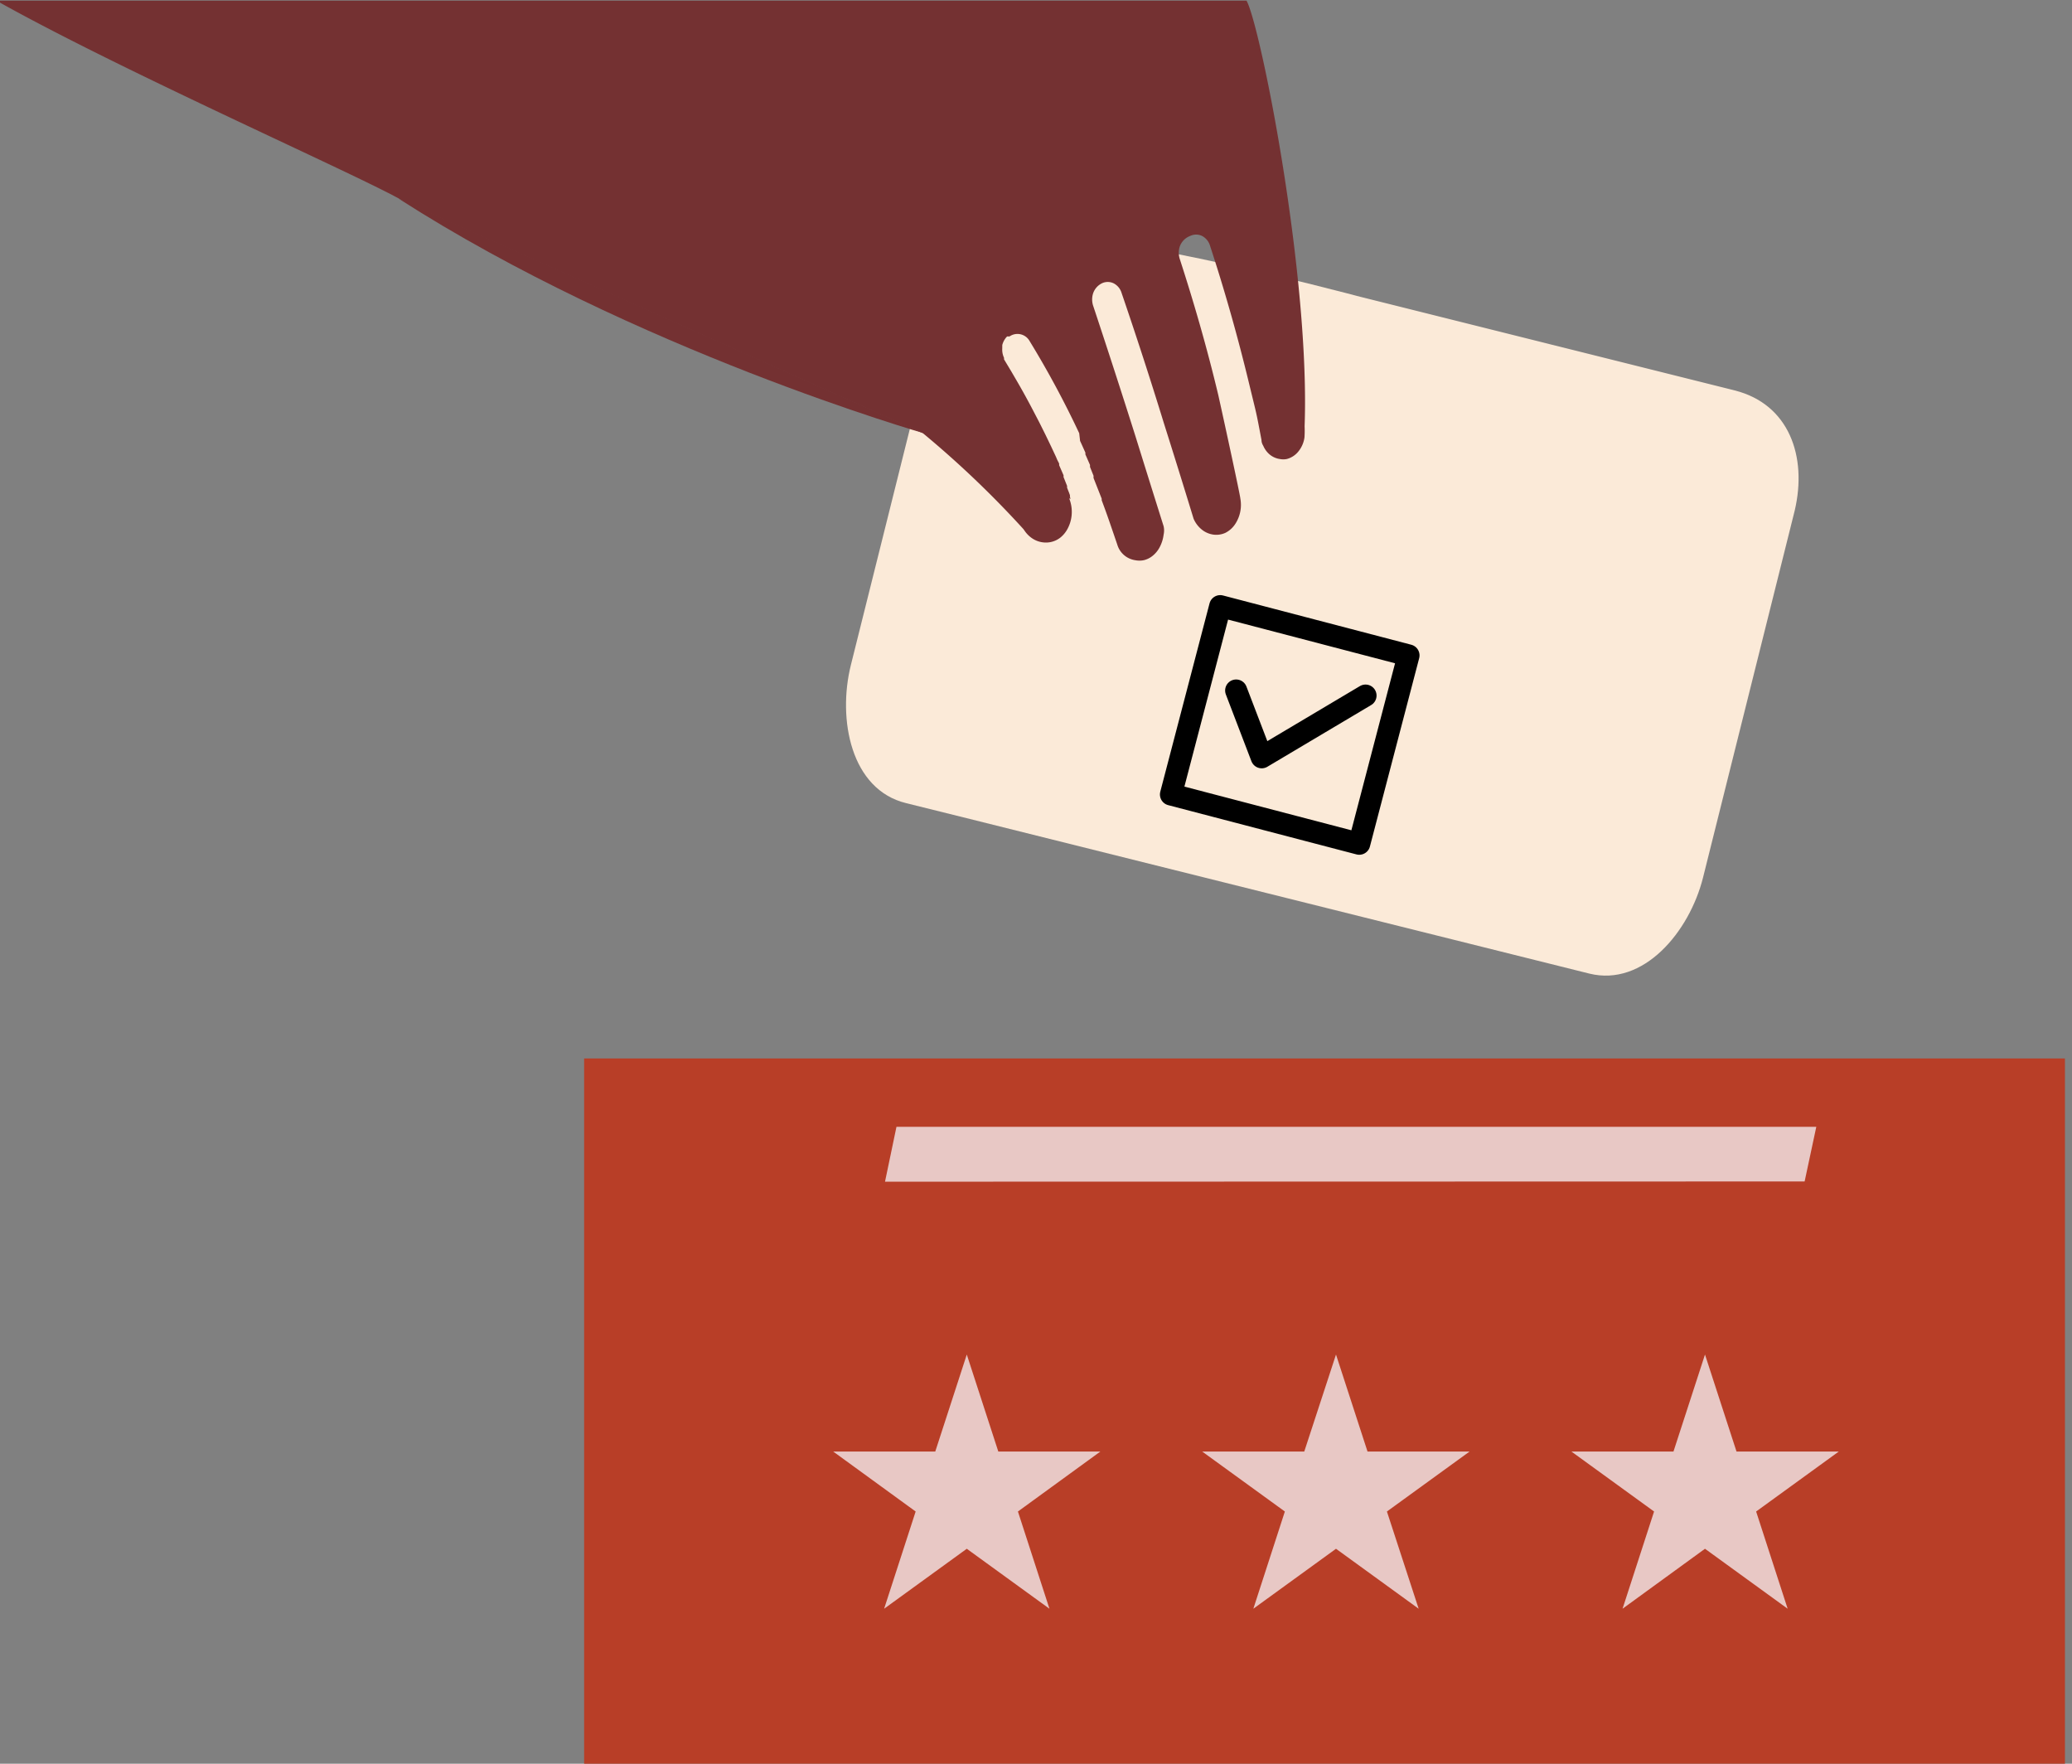 <svg xmlns="http://www.w3.org/2000/svg" viewBox="0 0 94 80"><rect x="0" y="0" width="94" height="80" fill="#808080" stroke="none"/><defs><style>.cls-1{fill:#b83e27;}.cls-2{fill:#e8c8c5;}.cls-3{fill:#fbead8;}.cls-4,.cls-5{fill:none;stroke:#000;stroke-linejoin:round;}.cls-4{stroke-linecap:round;}.cls-6{fill:#743132;}</style></defs><title>ballot-box</title><g id="Layer_2" data-name="Layer 2"><g id="Layer_1-2" data-name="Layer 1"><rect class="cls-1" x="26.5" y="48.01" width="67.18" height="31.99"/><polygon class="cls-2" points="45.29 65.84 43.86 61.44 42.43 65.84 37.8 65.84 41.54 68.56 40.11 72.97 43.86 70.25 47.61 72.97 46.18 68.56 49.92 65.84 45.29 65.84"/><polygon class="cls-2" points="62.04 65.84 60.61 61.44 59.17 65.84 54.54 65.84 58.29 68.56 56.86 72.97 60.61 70.25 64.36 72.97 62.92 68.56 66.67 65.84 62.04 65.84"/><polygon class="cls-2" points="78.78 65.84 77.35 61.44 75.92 65.84 71.29 65.84 75.04 68.56 73.61 72.97 77.35 70.25 81.1 72.97 79.67 68.56 83.42 65.84 78.78 65.84"/><polygon class="cls-2" points="40.15 53.6 81.87 53.59 82.4 51.11 40.67 51.11 40.15 53.6"/><path class="cls-3" d="M78.7,17.71l-17-4.25S47.91,9.75,44.91,10.75l-2.68,4.89L38.6,30.17c-.61,2.46,0,5.65,2.51,6.26l2.74.68L72.1,44.16c2.46.61,4.54-1.89,5.16-4.35l4.16-16.65C82,20.7,81.16,18.33,78.7,17.71Z"/><polyline class="cls-4" points="56.08 31.32 57.24 34.35 61.95 31.55"/><rect class="cls-5" x="54.09" y="28.47" width="8.83" height="8.83" transform="translate(11.89 81.16) rotate(-75.34)"/><path class="cls-6" d="M41.87,19.65A44.77,44.77,0,0,1,46.43,24l.05.07a1.27,1.27,0,0,0,.38.37,1.11,1.11,0,0,0,.45.16,1.06,1.06,0,0,0,.8-.22,1.28,1.28,0,0,0,.33-.41,1.61,1.61,0,0,0,.17-.54,1.64,1.64,0,0,0-.07-.73c-.11-.3.07.13,0-.18l0-.06c-.11-.3,0,0-.13-.34l0-.08-.16-.4,0-.08-.2-.46,0-.07c-.06-.13,0,0-.09-.18l-.05-.12-.22-.47-.27-.56-.17-.34-.1-.2-.25-.48,0,0q-.4-.77-.81-1.47h0l-.21-.36-.06-.1-.09-.15-.18-.3,0-.07a.87.87,0,0,1-.08-.44h0a.53.53,0,0,1,0-.07h0v-.07h0a.86.86,0,0,1,.22-.39l.05,0,.06,0a.63.63,0,0,1,.91.21,43.1,43.1,0,0,1,2.25,4.18h0L49,20l.06.13.18.4,0,.08.21.48,0,.09.16.4,0,.1.37.94,0,.07q.18.48.34.94h0q.19.55.37,1.08a1,1,0,0,0,.81.7h0a1,1,0,0,0,.39,0,1,1,0,0,0,.35-.16,1.23,1.23,0,0,0,.36-.41,1.65,1.65,0,0,0,.19-.59h0a.88.88,0,0,0,0-.38q-.63-2-1.28-4.09-.95-3-1.91-5.89a.91.91,0,0,1,0-.61.79.79,0,0,1,.39-.43.61.61,0,0,1,.53,0,.72.72,0,0,1,.36.43q1,2.92,1.92,5.91.69,2.18,1.35,4.34a1.28,1.28,0,0,0,.37.49,1.07,1.07,0,0,0,.53.23,1,1,0,0,0,.54-.08,1.16,1.16,0,0,0,.46-.42,1.58,1.58,0,0,0,.22-1.14c0-.11-.67-3.21-1-4.69-.53-2.22-1.13-4.27-1.74-6.15a.92.92,0,0,1,0-.61A.8.8,0,0,1,54,10.7a.62.62,0,0,1,.53,0,.73.73,0,0,1,.36.43c.63,1.92,1.23,4,1.78,6.28.36,1.49.3,1.17.56,2.55q0,.13.08.26a1.07,1.07,0,0,0,.23.34.92.92,0,0,0,.52.26.83.83,0,0,0,.32,0,1,1,0,0,0,.53-.35,1.28,1.28,0,0,0,.27-.63,4.59,4.59,0,0,0,0-.61v.25c.29-6.84-2-18.34-2.63-19.45H0V.12C5.88,3.4,16.81,8.19,18.38,9.17Z"/><path class="cls-6" d="M41.94,19.66,18.07,9C28.79,15.89,41.94,19.66,41.94,19.66Z"/></g></g></svg>
